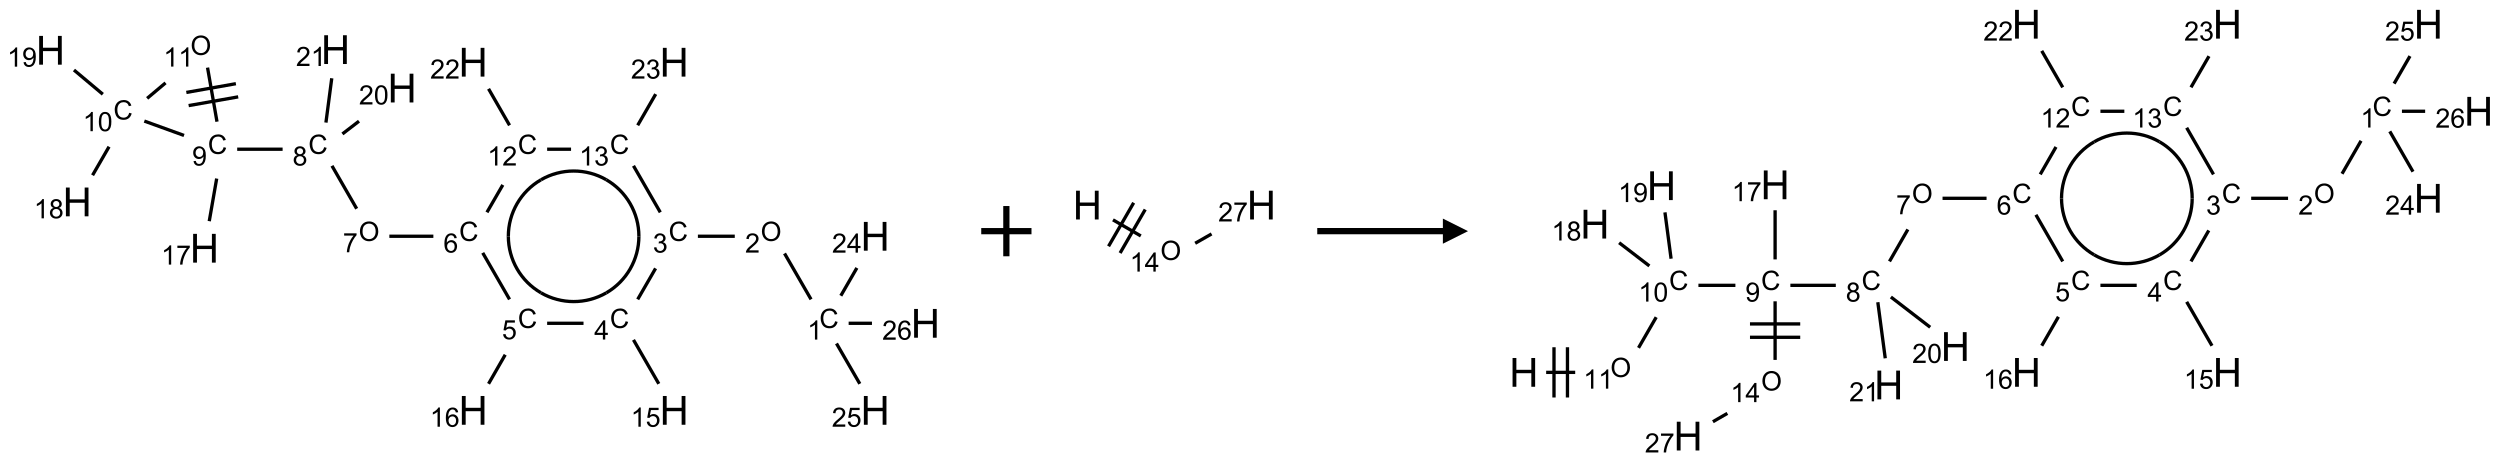 <?xml version="1.0" encoding="UTF-8"?>
<svg xmlns="http://www.w3.org/2000/svg" xmlns:xlink="http://www.w3.org/1999/xlink" width="995" height="184" viewBox="0 0 995 184">
<defs>
<g>
<g id="glyph-0-0">
<path d="M 1.332 0 L 1.332 -6.668 L 6.668 -6.668 L 6.668 0 Z M 1.5 -0.168 L 6.5 -0.168 L 6.5 -6.5 L 1.5 -6.5 Z M 1.5 -0.168 "/>
</g>
<g id="glyph-0-1">
<path d="M 6.27 -2.676 L 7.281 -2.422 C 7.07 -1.594 6.688 -0.961 6.137 -0.523 C 5.586 -0.086 4.914 0.129 4.121 0.129 C 3.297 0.129 2.629 -0.039 2.113 -0.371 C 1.598 -0.707 1.203 -1.191 0.934 -1.828 C 0.664 -2.465 0.531 -3.145 0.531 -3.875 C 0.531 -4.672 0.684 -5.363 0.988 -5.957 C 1.293 -6.547 1.723 -6.996 2.285 -7.305 C 2.844 -7.613 3.461 -7.766 4.137 -7.766 C 4.898 -7.766 5.543 -7.57 6.062 -7.184 C 6.582 -6.793 6.945 -6.246 7.152 -5.543 L 6.156 -5.309 C 5.98 -5.863 5.723 -6.266 5.387 -6.52 C 5.051 -6.773 4.625 -6.902 4.113 -6.902 C 3.527 -6.902 3.039 -6.762 2.645 -6.48 C 2.25 -6.199 1.973 -5.82 1.812 -5.348 C 1.652 -4.871 1.574 -4.383 1.574 -3.879 C 1.574 -3.23 1.668 -2.664 1.855 -2.18 C 2.047 -1.695 2.34 -1.332 2.738 -1.094 C 3.137 -0.855 3.57 -0.734 4.035 -0.734 C 4.602 -0.734 5.082 -0.898 5.473 -1.223 C 5.867 -1.551 6.133 -2.035 6.27 -2.676 Z M 6.27 -2.676 "/>
</g>
<g id="glyph-0-2">
<path d="M 3.973 0 L 3.035 0 L 3.035 -5.973 C 2.809 -5.758 2.516 -5.543 2.148 -5.328 C 1.781 -5.113 1.453 -4.953 1.16 -4.844 L 1.16 -5.75 C 1.684 -5.996 2.145 -6.297 2.535 -6.645 C 2.93 -6.996 3.207 -7.336 3.371 -7.668 L 3.973 -7.668 Z M 3.973 0 "/>
</g>
<g id="glyph-0-3">
<path d="M 0.516 -3.719 C 0.516 -4.984 0.855 -5.977 1.535 -6.695 C 2.215 -7.414 3.094 -7.77 4.172 -7.77 C 4.875 -7.77 5.512 -7.602 6.078 -7.266 C 6.645 -6.93 7.074 -6.461 7.371 -5.855 C 7.668 -5.254 7.816 -4.57 7.816 -3.809 C 7.816 -3.035 7.66 -2.34 7.348 -1.73 C 7.035 -1.117 6.594 -0.656 6.02 -0.34 C 5.449 -0.027 4.828 0.129 4.168 0.129 C 3.449 0.129 2.805 -0.043 2.238 -0.391 C 1.672 -0.738 1.246 -1.211 0.953 -1.812 C 0.66 -2.414 0.516 -3.047 0.516 -3.719 Z M 1.559 -3.703 C 1.559 -2.781 1.805 -2.059 2.301 -1.527 C 2.793 -1 3.414 -0.734 4.16 -0.734 C 4.922 -0.734 5.547 -1 6.039 -1.535 C 6.531 -2.07 6.777 -2.828 6.777 -3.812 C 6.777 -4.434 6.672 -4.977 6.461 -5.441 C 6.25 -5.902 5.945 -6.262 5.539 -6.52 C 5.133 -6.773 4.68 -6.902 4.176 -6.902 C 3.461 -6.902 2.848 -6.656 2.332 -6.164 C 1.816 -5.672 1.559 -4.852 1.559 -3.703 Z M 1.559 -3.703 "/>
</g>
<g id="glyph-0-4">
<path d="M 5.371 -0.902 L 5.371 0 L 0.324 0 C 0.316 -0.227 0.352 -0.441 0.434 -0.652 C 0.562 -0.996 0.766 -1.332 1.051 -1.668 C 1.332 -2 1.742 -2.387 2.277 -2.824 C 3.105 -3.504 3.668 -4.043 3.957 -4.441 C 4.25 -4.84 4.395 -5.215 4.395 -5.566 C 4.395 -5.938 4.262 -6.254 3.996 -6.508 C 3.73 -6.762 3.387 -6.891 2.957 -6.891 C 2.508 -6.891 2.145 -6.754 1.875 -6.484 C 1.605 -6.215 1.469 -5.84 1.465 -5.359 L 0.5 -5.457 C 0.566 -6.176 0.812 -6.727 1.246 -7.102 C 1.676 -7.477 2.254 -7.668 2.98 -7.668 C 3.711 -7.668 4.293 -7.465 4.719 -7.059 C 5.145 -6.652 5.359 -6.148 5.359 -5.547 C 5.359 -5.242 5.297 -4.941 5.172 -4.645 C 5.047 -4.352 4.84 -4.039 4.551 -3.715 C 4.262 -3.387 3.777 -2.938 3.105 -2.371 C 2.543 -1.898 2.18 -1.578 2.02 -1.41 C 1.859 -1.242 1.73 -1.07 1.625 -0.902 Z M 5.371 -0.902 "/>
</g>
<g id="glyph-0-5">
<path d="M 0.449 -2.016 L 1.387 -2.141 C 1.492 -1.609 1.676 -1.227 1.934 -0.992 C 2.191 -0.758 2.508 -0.641 2.879 -0.641 C 3.32 -0.641 3.695 -0.793 3.996 -1.098 C 4.301 -1.402 4.453 -1.781 4.453 -2.234 C 4.453 -2.664 4.312 -3.02 4.031 -3.301 C 3.75 -3.578 3.391 -3.719 2.957 -3.719 C 2.781 -3.719 2.562 -3.684 2.297 -3.613 L 2.402 -4.438 C 2.465 -4.43 2.516 -4.426 2.551 -4.426 C 2.949 -4.426 3.312 -4.531 3.629 -4.738 C 3.949 -4.949 4.109 -5.27 4.109 -5.703 C 4.109 -6.047 3.992 -6.332 3.762 -6.559 C 3.527 -6.785 3.227 -6.895 2.859 -6.895 C 2.496 -6.895 2.191 -6.781 1.949 -6.551 C 1.707 -6.324 1.547 -5.98 1.48 -5.52 L 0.543 -5.688 C 0.656 -6.316 0.918 -6.805 1.324 -7.148 C 1.73 -7.492 2.234 -7.668 2.84 -7.668 C 3.254 -7.668 3.641 -7.578 3.988 -7.398 C 4.34 -7.219 4.609 -6.977 4.793 -6.668 C 4.98 -6.359 5.074 -6.031 5.074 -5.684 C 5.074 -5.352 4.984 -5.051 4.809 -4.781 C 4.629 -4.512 4.367 -4.297 4.02 -4.137 C 4.473 -4.031 4.824 -3.816 5.074 -3.488 C 5.324 -3.16 5.449 -2.75 5.449 -2.254 C 5.449 -1.59 5.203 -1.023 4.719 -0.559 C 4.234 -0.098 3.617 0.137 2.875 0.137 C 2.203 0.137 1.648 -0.062 1.207 -0.465 C 0.762 -0.863 0.512 -1.379 0.449 -2.016 Z M 0.449 -2.016 "/>
</g>
<g id="glyph-0-6">
<path d="M 3.449 0 L 3.449 -1.828 L 0.137 -1.828 L 0.137 -2.688 L 3.621 -7.637 L 4.387 -7.637 L 4.387 -2.688 L 5.418 -2.688 L 5.418 -1.828 L 4.387 -1.828 L 4.387 0 Z M 3.449 -2.688 L 3.449 -6.129 L 1.059 -2.688 Z M 3.449 -2.688 "/>
</g>
<g id="glyph-0-7">
<path d="M 0.441 -2 L 1.426 -2.082 C 1.5 -1.605 1.668 -1.242 1.934 -1.004 C 2.199 -0.762 2.52 -0.641 2.895 -0.641 C 3.348 -0.641 3.73 -0.812 4.043 -1.152 C 4.355 -1.492 4.512 -1.941 4.512 -2.504 C 4.512 -3.039 4.359 -3.461 4.059 -3.77 C 3.758 -4.078 3.367 -4.234 2.879 -4.234 C 2.578 -4.234 2.305 -4.164 2.062 -4.027 C 1.82 -3.891 1.629 -3.715 1.488 -3.496 L 0.609 -3.609 L 1.348 -7.531 L 5.145 -7.531 L 5.145 -6.637 L 2.098 -6.637 L 1.688 -4.582 C 2.145 -4.902 2.625 -5.062 3.129 -5.062 C 3.797 -5.062 4.359 -4.832 4.816 -4.371 C 5.277 -3.91 5.504 -3.312 5.504 -2.59 C 5.504 -1.898 5.305 -1.301 4.902 -0.797 C 4.41 -0.18 3.742 0.129 2.895 0.129 C 2.199 0.129 1.633 -0.062 1.195 -0.453 C 0.758 -0.844 0.504 -1.359 0.441 -2 Z M 0.441 -2 "/>
</g>
<g id="glyph-0-8">
<path d="M 5.309 -5.766 L 4.375 -5.691 C 4.293 -6.059 4.172 -6.328 4.02 -6.496 C 3.766 -6.762 3.453 -6.895 3.082 -6.895 C 2.785 -6.895 2.523 -6.812 2.297 -6.645 C 2 -6.43 1.77 -6.117 1.598 -5.703 C 1.43 -5.289 1.34 -4.703 1.332 -3.938 C 1.559 -4.281 1.836 -4.535 2.16 -4.703 C 2.488 -4.871 2.828 -4.953 3.188 -4.953 C 3.812 -4.953 4.344 -4.723 4.785 -4.262 C 5.223 -3.801 5.441 -3.207 5.441 -2.48 C 5.441 -2 5.34 -1.555 5.133 -1.145 C 4.926 -0.73 4.641 -0.418 4.281 -0.199 C 3.922 0.02 3.512 0.129 3.051 0.129 C 2.27 0.129 1.633 -0.156 1.141 -0.73 C 0.648 -1.305 0.402 -2.254 0.402 -3.574 C 0.402 -5.051 0.672 -6.121 1.219 -6.793 C 1.695 -7.375 2.336 -7.668 3.141 -7.668 C 3.742 -7.668 4.234 -7.5 4.617 -7.16 C 5 -6.824 5.23 -6.359 5.309 -5.766 Z M 1.48 -2.473 C 1.48 -2.152 1.547 -1.844 1.684 -1.547 C 1.82 -1.25 2.016 -1.027 2.262 -0.871 C 2.508 -0.719 2.766 -0.641 3.035 -0.641 C 3.434 -0.641 3.773 -0.801 4.059 -1.121 C 4.344 -1.441 4.484 -1.875 4.484 -2.422 C 4.484 -2.949 4.344 -3.367 4.062 -3.668 C 3.781 -3.973 3.426 -4.125 3 -4.125 C 2.578 -4.125 2.219 -3.973 1.922 -3.668 C 1.625 -3.363 1.48 -2.969 1.48 -2.473 Z M 1.48 -2.473 "/>
</g>
<g id="glyph-0-9">
<path d="M 0.504 -6.637 L 0.504 -7.535 L 5.449 -7.535 L 5.449 -6.809 C 4.961 -6.289 4.48 -5.602 4.004 -4.746 C 3.527 -3.887 3.156 -3.004 2.895 -2.098 C 2.707 -1.461 2.59 -0.762 2.535 0 L 1.574 0 C 1.582 -0.602 1.703 -1.328 1.926 -2.176 C 2.152 -3.027 2.477 -3.848 2.898 -4.637 C 3.32 -5.426 3.77 -6.094 4.246 -6.637 Z M 0.504 -6.637 "/>
</g>
<g id="glyph-0-10">
<path d="M 1.887 -4.141 C 1.496 -4.281 1.207 -4.484 1.02 -4.75 C 0.832 -5.016 0.738 -5.328 0.738 -5.699 C 0.738 -6.254 0.938 -6.719 1.34 -7.098 C 1.738 -7.477 2.27 -7.668 2.934 -7.668 C 3.598 -7.668 4.137 -7.473 4.543 -7.086 C 4.949 -6.699 5.152 -6.227 5.152 -5.672 C 5.152 -5.316 5.059 -5.008 4.871 -4.746 C 4.688 -4.484 4.406 -4.281 4.027 -4.141 C 4.496 -3.988 4.852 -3.742 5.098 -3.402 C 5.34 -3.062 5.465 -2.656 5.465 -2.184 C 5.465 -1.531 5.234 -0.98 4.77 -0.535 C 4.309 -0.09 3.703 0.129 2.949 0.129 C 2.195 0.129 1.586 -0.094 1.125 -0.539 C 0.664 -0.984 0.434 -1.543 0.434 -2.207 C 0.434 -2.703 0.559 -3.121 0.809 -3.457 C 1.062 -3.793 1.422 -4.02 1.887 -4.141 Z M 1.699 -5.73 C 1.699 -5.367 1.812 -5.074 2.047 -4.844 C 2.281 -4.613 2.582 -4.5 2.953 -4.5 C 3.312 -4.5 3.609 -4.613 3.84 -4.84 C 4.07 -5.066 4.188 -5.348 4.188 -5.676 C 4.188 -6.02 4.07 -6.309 3.832 -6.543 C 3.594 -6.777 3.297 -6.895 2.941 -6.895 C 2.586 -6.895 2.289 -6.781 2.051 -6.551 C 1.816 -6.324 1.699 -6.047 1.699 -5.73 Z M 1.395 -2.203 C 1.395 -1.938 1.461 -1.676 1.586 -1.426 C 1.711 -1.176 1.902 -0.984 2.152 -0.848 C 2.402 -0.711 2.672 -0.641 2.957 -0.641 C 3.406 -0.641 3.777 -0.785 4.066 -1.074 C 4.359 -1.363 4.504 -1.727 4.504 -2.172 C 4.504 -2.625 4.355 -2.996 4.055 -3.293 C 3.754 -3.586 3.379 -3.734 2.926 -3.734 C 2.484 -3.734 2.121 -3.59 1.832 -3.297 C 1.543 -3.004 1.395 -2.641 1.395 -2.203 Z M 1.395 -2.203 "/>
</g>
<g id="glyph-0-11">
<path d="M 0.582 -1.766 L 1.484 -1.848 C 1.562 -1.426 1.707 -1.117 1.922 -0.926 C 2.137 -0.734 2.414 -0.641 2.75 -0.641 C 3.039 -0.641 3.289 -0.707 3.508 -0.84 C 3.727 -0.973 3.902 -1.148 4.043 -1.367 C 4.18 -1.586 4.297 -1.887 4.391 -2.262 C 4.484 -2.637 4.531 -3.016 4.531 -3.406 C 4.531 -3.449 4.531 -3.512 4.527 -3.594 C 4.34 -3.297 4.082 -3.055 3.758 -2.867 C 3.434 -2.68 3.082 -2.59 2.703 -2.59 C 2.07 -2.59 1.535 -2.816 1.098 -3.277 C 0.66 -3.734 0.441 -4.34 0.441 -5.09 C 0.441 -5.863 0.672 -6.484 1.129 -6.957 C 1.586 -7.43 2.156 -7.668 2.844 -7.668 C 3.34 -7.668 3.793 -7.531 4.207 -7.266 C 4.617 -7 4.93 -6.617 5.145 -6.121 C 5.355 -5.629 5.465 -4.91 5.465 -3.973 C 5.465 -2.996 5.359 -2.223 5.145 -1.645 C 4.934 -1.066 4.617 -0.625 4.199 -0.324 C 3.781 -0.02 3.293 0.129 2.73 0.129 C 2.133 0.129 1.645 -0.035 1.266 -0.367 C 0.887 -0.699 0.66 -1.164 0.582 -1.766 Z M 4.422 -5.137 C 4.422 -5.676 4.277 -6.102 3.992 -6.418 C 3.707 -6.734 3.359 -6.891 2.957 -6.891 C 2.543 -6.891 2.18 -6.719 1.871 -6.379 C 1.562 -6.039 1.406 -5.598 1.406 -5.059 C 1.406 -4.57 1.555 -4.176 1.848 -3.871 C 2.141 -3.566 2.5 -3.418 2.934 -3.418 C 3.367 -3.418 3.723 -3.57 4.004 -3.871 C 4.281 -4.176 4.422 -4.598 4.422 -5.137 Z M 4.422 -5.137 "/>
</g>
<g id="glyph-0-12">
<path d="M 0.441 -3.766 C 0.441 -4.668 0.535 -5.395 0.723 -5.945 C 0.906 -6.496 1.184 -6.922 1.551 -7.219 C 1.918 -7.516 2.375 -7.668 2.934 -7.668 C 3.344 -7.668 3.703 -7.586 4.012 -7.418 C 4.32 -7.254 4.574 -7.016 4.777 -6.707 C 4.977 -6.395 5.137 -6.016 5.25 -5.57 C 5.363 -5.125 5.422 -4.523 5.422 -3.766 C 5.422 -2.871 5.328 -2.148 5.145 -1.598 C 4.961 -1.047 4.688 -0.621 4.32 -0.32 C 3.953 -0.02 3.492 0.129 2.934 0.129 C 2.195 0.129 1.617 -0.133 1.199 -0.66 C 0.695 -1.297 0.441 -2.332 0.441 -3.766 Z M 1.406 -3.766 C 1.406 -2.512 1.555 -1.68 1.848 -1.262 C 2.141 -0.848 2.5 -0.641 2.934 -0.641 C 3.363 -0.641 3.727 -0.848 4.02 -1.266 C 4.312 -1.684 4.457 -2.516 4.457 -3.766 C 4.457 -5.023 4.312 -5.859 4.02 -6.27 C 3.727 -6.684 3.359 -6.891 2.922 -6.891 C 2.492 -6.891 2.148 -6.707 1.891 -6.344 C 1.566 -5.879 1.406 -5.02 1.406 -3.766 Z M 1.406 -3.766 "/>
</g>
<g id="glyph-1-0">
<path d="M 2 0 L 2 -10 L 10 -10 L 10 0 Z M 2.25 -0.25 L 9.75 -0.25 L 9.75 -9.75 L 2.25 -9.75 Z M 2.25 -0.25 "/>
</g>
<g id="glyph-1-1">
<path d="M 1.281 0 L 1.281 -11.453 L 2.797 -11.453 L 2.797 -6.75 L 8.75 -6.75 L 8.75 -11.453 L 10.266 -11.453 L 10.266 0 L 8.75 0 L 8.75 -5.398 L 2.797 -5.398 L 2.797 0 Z M 1.281 0 "/>
</g>
</g>
</defs>
<path fill="none" stroke-width="0.033" stroke-linecap="butt" stroke-linejoin="miter" stroke="rgb(0%, 0%, 0%)" stroke-opacity="1" stroke-miterlimit="10" d="M 7.568 2.485 L 7.304 2.028 " transform="matrix(40, 0, 0, 40, 20.08, 19.748)"/>
<path fill="none" stroke-width="0.033" stroke-linecap="butt" stroke-linejoin="miter" stroke="rgb(0%, 0%, 0%)" stroke-opacity="1" stroke-miterlimit="10" d="M 6.809 1.857 L 6.442 1.857 " transform="matrix(40, 0, 0, 40, 20.08, 19.748)"/>
<path fill="none" stroke-width="0.033" stroke-linecap="butt" stroke-linejoin="miter" stroke="rgb(0%, 0%, 0%)" stroke-opacity="1" stroke-miterlimit="10" d="M 6.021 2.177 L 5.843 2.485 " transform="matrix(40, 0, 0, 40, 20.08, 19.748)"/>
<path fill="none" stroke-width="0.033" stroke-linecap="butt" stroke-linejoin="miter" stroke="rgb(0%, 0%, 0%)" stroke-opacity="1" stroke-miterlimit="10" d="M 5.801 2.888 L 6.053 3.325 " transform="matrix(40, 0, 0, 40, 20.08, 19.748)"/>
<path fill="none" stroke-width="0.033" stroke-linecap="butt" stroke-linejoin="miter" stroke="rgb(0%, 0%, 0%)" stroke-opacity="1" stroke-miterlimit="10" d="M 5.304 2.723 L 4.942 2.723 " transform="matrix(40, 0, 0, 40, 20.08, 19.748)"/>
<path fill="none" stroke-width="0.033" stroke-linecap="butt" stroke-linejoin="miter" stroke="rgb(0%, 0%, 0%)" stroke-opacity="1" stroke-miterlimit="10" d="M 4.525 3.036 L 4.359 3.325 " transform="matrix(40, 0, 0, 40, 20.08, 19.748)"/>
<path fill="none" stroke-width="0.033" stroke-linecap="butt" stroke-linejoin="miter" stroke="rgb(0%, 0%, 0%)" stroke-opacity="1" stroke-miterlimit="10" d="M 4.568 2.485 L 4.301 2.022 " transform="matrix(40, 0, 0, 40, 20.08, 19.748)"/>
<path fill="none" stroke-width="0.033" stroke-linecap="butt" stroke-linejoin="miter" stroke="rgb(0%, 0%, 0%)" stroke-opacity="1" stroke-miterlimit="10" d="M 3.81 1.857 L 3.372 1.857 " transform="matrix(40, 0, 0, 40, 20.08, 19.748)"/>
<path fill="none" stroke-width="0.033" stroke-linecap="butt" stroke-linejoin="miter" stroke="rgb(0%, 0%, 0%)" stroke-opacity="1" stroke-miterlimit="10" d="M 3.047 1.583 L 2.801 1.156 " transform="matrix(40, 0, 0, 40, 20.08, 19.748)"/>
<path fill="none" stroke-width="0.033" stroke-linecap="butt" stroke-linejoin="miter" stroke="rgb(0%, 0%, 0%)" stroke-opacity="1" stroke-miterlimit="10" d="M 2.31 0.991 L 1.858 0.991 " transform="matrix(40, 0, 0, 40, 20.08, 19.748)"/>
<path fill="none" stroke-width="0.033" stroke-linecap="butt" stroke-linejoin="miter" stroke="rgb(0%, 0%, 0%)" stroke-opacity="1" stroke-miterlimit="10" d="M 1.654 1.283 L 1.58 1.707 " transform="matrix(40, 0, 0, 40, 20.08, 19.748)"/>
<path fill="none" stroke-width="0.033" stroke-linecap="butt" stroke-linejoin="miter" stroke="rgb(0%, 0%, 0%)" stroke-opacity="1" stroke-miterlimit="10" d="M 1.329 0.854 L 0.934 0.711 " transform="matrix(40, 0, 0, 40, 20.08, 19.748)"/>
<path fill="none" stroke-width="0.033" stroke-linecap="butt" stroke-linejoin="miter" stroke="rgb(0%, 0%, 0%)" stroke-opacity="1" stroke-miterlimit="10" d="M 0.583 0.966 L 0.419 1.25 " transform="matrix(40, 0, 0, 40, 20.08, 19.748)"/>
<path fill="none" stroke-width="0.033" stroke-linecap="butt" stroke-linejoin="miter" stroke="rgb(0%, 0%, 0%)" stroke-opacity="1" stroke-miterlimit="10" d="M 0.521 0.444 L 0.234 0.203 " transform="matrix(40, 0, 0, 40, 20.08, 19.748)"/>
<path fill="none" stroke-width="0.033" stroke-linecap="butt" stroke-linejoin="miter" stroke="rgb(0%, 0%, 0%)" stroke-opacity="1" stroke-miterlimit="10" d="M 0.962 0.485 L 1.145 0.331 " transform="matrix(40, 0, 0, 40, 20.08, 19.748)"/>
<path fill="none" stroke-width="0.033" stroke-linecap="butt" stroke-linejoin="miter" stroke="rgb(0%, 0%, 0%)" stroke-opacity="1" stroke-miterlimit="10" d="M 1.563 0.179 L 1.657 0.717 " transform="matrix(40, 0, 0, 40, 20.08, 19.748)"/>
<path fill="none" stroke-width="0.033" stroke-linecap="butt" stroke-linejoin="miter" stroke="rgb(0%, 0%, 0%)" stroke-opacity="1" stroke-miterlimit="10" d="M 1.375 0.557 L 1.868 0.47 " transform="matrix(40, 0, 0, 40, 20.08, 19.748)"/>
<path fill="none" stroke-width="0.033" stroke-linecap="butt" stroke-linejoin="miter" stroke="rgb(0%, 0%, 0%)" stroke-opacity="1" stroke-miterlimit="10" d="M 1.352 0.426 L 1.845 0.339 " transform="matrix(40, 0, 0, 40, 20.08, 19.748)"/>
<path fill="none" stroke-width="0.033" stroke-linecap="butt" stroke-linejoin="miter" stroke="rgb(0%, 0%, 0%)" stroke-opacity="1" stroke-miterlimit="10" d="M 2.905 0.839 L 3.07 0.712 " transform="matrix(40, 0, 0, 40, 20.08, 19.748)"/>
<path fill="none" stroke-width="0.033" stroke-linecap="butt" stroke-linejoin="miter" stroke="rgb(0%, 0%, 0%)" stroke-opacity="1" stroke-miterlimit="10" d="M 2.741 0.726 L 2.799 0.285 " transform="matrix(40, 0, 0, 40, 20.08, 19.748)"/>
<path fill="none" stroke-width="0.033" stroke-linecap="butt" stroke-linejoin="miter" stroke="rgb(0%, 0%, 0%)" stroke-opacity="1" stroke-miterlimit="10" d="M 4.343 1.619 L 4.501 1.346 " transform="matrix(40, 0, 0, 40, 20.08, 19.748)"/>
<path fill="none" stroke-width="0.033" stroke-linecap="butt" stroke-linejoin="miter" stroke="rgb(0%, 0%, 0%)" stroke-opacity="1" stroke-miterlimit="10" d="M 4.568 0.753 L 4.359 0.39 " transform="matrix(40, 0, 0, 40, 20.08, 19.748)"/>
<path fill="none" stroke-width="0.033" stroke-linecap="butt" stroke-linejoin="miter" stroke="rgb(0%, 0%, 0%)" stroke-opacity="1" stroke-miterlimit="10" d="M 4.942 0.991 L 5.18 0.991 " transform="matrix(40, 0, 0, 40, 20.08, 19.748)"/>
<path fill="none" stroke-width="0.033" stroke-linecap="butt" stroke-linejoin="miter" stroke="rgb(0%, 0%, 0%)" stroke-opacity="1" stroke-miterlimit="10" d="M 5.801 1.156 L 6.068 1.619 " transform="matrix(40, 0, 0, 40, 20.08, 19.748)"/>
<path fill="none" stroke-width="0.033" stroke-linecap="butt" stroke-linejoin="miter" stroke="rgb(0%, 0%, 0%)" stroke-opacity="1" stroke-miterlimit="10" d="M 5.843 0.753 L 6.022 0.443 " transform="matrix(40, 0, 0, 40, 20.08, 19.748)"/>
<path fill="none" stroke-width="0.033" stroke-linecap="butt" stroke-linejoin="miter" stroke="rgb(0%, 0%, 0%)" stroke-opacity="1" stroke-miterlimit="10" d="M 7.864 2.449 L 8.024 2.172 " transform="matrix(40, 0, 0, 40, 20.08, 19.748)"/>
<path fill="none" stroke-width="0.033" stroke-linecap="butt" stroke-linejoin="miter" stroke="rgb(0%, 0%, 0%)" stroke-opacity="1" stroke-miterlimit="10" d="M 7.821 2.924 L 8.053 3.325 " transform="matrix(40, 0, 0, 40, 20.08, 19.748)"/>
<path fill="none" stroke-width="0.033" stroke-linecap="butt" stroke-linejoin="miter" stroke="rgb(0%, 0%, 0%)" stroke-opacity="1" stroke-miterlimit="10" d="M 7.942 2.723 L 8.174 2.723 " transform="matrix(40, 0, 0, 40, 20.08, 19.748)"/>
<path fill="none" stroke-width="0.033" stroke-linecap="butt" stroke-linejoin="miter" stroke="rgb(0%, 0%, 0%)" stroke-opacity="1" stroke-miterlimit="10" d="M 5.855 1.857 C 5.855 2.09 5.731 2.304 5.531 2.42 " transform="matrix(40, 0, 0, 40, 20.08, 19.748)"/>
<path fill="none" stroke-width="0.033" stroke-linecap="butt" stroke-linejoin="miter" stroke="rgb(0%, 0%, 0%)" stroke-opacity="1" stroke-miterlimit="10" d="M 5.531 1.295 C 5.731 1.411 5.855 1.625 5.855 1.857 " transform="matrix(40, 0, 0, 40, 20.08, 19.748)"/>
<path fill="none" stroke-width="0.033" stroke-linecap="butt" stroke-linejoin="miter" stroke="rgb(0%, 0%, 0%)" stroke-opacity="1" stroke-miterlimit="10" d="M 4.881 1.295 C 5.082 1.179 5.33 1.179 5.531 1.295 " transform="matrix(40, 0, 0, 40, 20.08, 19.748)"/>
<path fill="none" stroke-width="0.033" stroke-linecap="butt" stroke-linejoin="miter" stroke="rgb(0%, 0%, 0%)" stroke-opacity="1" stroke-miterlimit="10" d="M 4.556 1.857 C 4.556 1.625 4.68 1.411 4.881 1.295 " transform="matrix(40, 0, 0, 40, 20.08, 19.748)"/>
<path fill="none" stroke-width="0.033" stroke-linecap="butt" stroke-linejoin="miter" stroke="rgb(0%, 0%, 0%)" stroke-opacity="1" stroke-miterlimit="10" d="M 4.881 2.42 C 4.68 2.304 4.556 2.09 4.556 1.857 " transform="matrix(40, 0, 0, 40, 20.08, 19.748)"/>
<path fill="none" stroke-width="0.033" stroke-linecap="butt" stroke-linejoin="miter" stroke="rgb(0%, 0%, 0%)" stroke-opacity="1" stroke-miterlimit="10" d="M 5.531 2.42 C 5.33 2.536 5.082 2.536 4.881 2.42 " transform="matrix(40, 0, 0, 40, 20.08, 19.748)"/>
<g fill="rgb(0%, 0%, 0%)" fill-opacity="1">
<use xlink:href="#glyph-0-1" x="326.094" y="130.531"/>
</g>
<g fill="rgb(0%, 0%, 0%)" fill-opacity="1">
<use xlink:href="#glyph-0-2" x="321.312" y="135.168"/>
</g>
<g fill="rgb(0%, 0%, 0%)" fill-opacity="1">
<use xlink:href="#glyph-0-3" x="302.734" y="95.895"/>
</g>
<g fill="rgb(0%, 0%, 0%)" fill-opacity="1">
<use xlink:href="#glyph-0-4" x="296.547" y="100.527"/>
</g>
<g fill="rgb(0%, 0%, 0%)" fill-opacity="1">
<use xlink:href="#glyph-0-1" x="266.094" y="95.891"/>
</g>
<g fill="rgb(0%, 0%, 0%)" fill-opacity="1">
<use xlink:href="#glyph-0-5" x="259.84" y="100.527"/>
</g>
<g fill="rgb(0%, 0%, 0%)" fill-opacity="1">
<use xlink:href="#glyph-0-1" x="242.719" y="130.531"/>
</g>
<g fill="rgb(0%, 0%, 0%)" fill-opacity="1">
<use xlink:href="#glyph-0-6" x="236.496" y="135.137"/>
</g>
<g fill="rgb(0%, 0%, 0%)" fill-opacity="1">
<use xlink:href="#glyph-1-1" x="262.539" y="169.055"/>
</g>
<g fill="rgb(0%, 0%, 0%)" fill-opacity="1">
<use xlink:href="#glyph-0-2" x="251.047" y="169.848"/>
<use xlink:href="#glyph-0-7" x="256.979" y="169.848"/>
</g>
<g fill="rgb(0%, 0%, 0%)" fill-opacity="1">
<use xlink:href="#glyph-0-1" x="206.094" y="130.531"/>
</g>
<g fill="rgb(0%, 0%, 0%)" fill-opacity="1">
<use xlink:href="#glyph-0-7" x="199.781" y="135.035"/>
</g>
<g fill="rgb(0%, 0%, 0%)" fill-opacity="1">
<use xlink:href="#glyph-1-1" x="182.539" y="169.055"/>
</g>
<g fill="rgb(0%, 0%, 0%)" fill-opacity="1">
<use xlink:href="#glyph-0-2" x="171.109" y="169.848"/>
<use xlink:href="#glyph-0-8" x="177.042" y="169.848"/>
</g>
<g fill="rgb(0%, 0%, 0%)" fill-opacity="1">
<use xlink:href="#glyph-0-1" x="182.719" y="95.891"/>
</g>
<g fill="rgb(0%, 0%, 0%)" fill-opacity="1">
<use xlink:href="#glyph-0-8" x="176.473" y="100.527"/>
</g>
<g fill="rgb(0%, 0%, 0%)" fill-opacity="1">
<use xlink:href="#glyph-0-3" x="142.734" y="95.895"/>
</g>
<g fill="rgb(0%, 0%, 0%)" fill-opacity="1">
<use xlink:href="#glyph-0-9" x="136.465" y="100.398"/>
</g>
<g fill="rgb(0%, 0%, 0%)" fill-opacity="1">
<use xlink:href="#glyph-0-1" x="122.719" y="61.25"/>
</g>
<g fill="rgb(0%, 0%, 0%)" fill-opacity="1">
<use xlink:href="#glyph-0-10" x="116.449" y="65.887"/>
</g>
<g fill="rgb(0%, 0%, 0%)" fill-opacity="1">
<use xlink:href="#glyph-0-1" x="82.719" y="61.25"/>
</g>
<g fill="rgb(0%, 0%, 0%)" fill-opacity="1">
<use xlink:href="#glyph-0-11" x="76.449" y="65.887"/>
</g>
<g fill="rgb(0%, 0%, 0%)" fill-opacity="1">
<use xlink:href="#glyph-1-1" x="75.59" y="104.527"/>
</g>
<g fill="rgb(0%, 0%, 0%)" fill-opacity="1">
<use xlink:href="#glyph-0-2" x="64.156" y="105.316"/>
<use xlink:href="#glyph-0-9" x="70.089" y="105.316"/>
</g>
<g fill="rgb(0%, 0%, 0%)" fill-opacity="1">
<use xlink:href="#glyph-0-1" x="45.129" y="47.57"/>
</g>
<g fill="rgb(0%, 0%, 0%)" fill-opacity="1">
<use xlink:href="#glyph-0-2" x="32.969" y="52.207"/>
<use xlink:href="#glyph-0-12" x="38.901" y="52.207"/>
</g>
<g fill="rgb(0%, 0%, 0%)" fill-opacity="1">
<use xlink:href="#glyph-1-1" x="24.949" y="86.094"/>
</g>
<g fill="rgb(0%, 0%, 0%)" fill-opacity="1">
<use xlink:href="#glyph-0-2" x="13.5" y="86.887"/>
<use xlink:href="#glyph-0-10" x="19.432" y="86.887"/>
</g>
<g fill="rgb(0%, 0%, 0%)" fill-opacity="1">
<use xlink:href="#glyph-1-1" x="14.309" y="25.742"/>
</g>
<g fill="rgb(0%, 0%, 0%)" fill-opacity="1">
<use xlink:href="#glyph-0-2" x="2.855" y="26.535"/>
<use xlink:href="#glyph-0-11" x="8.788" y="26.535"/>
</g>
<g fill="rgb(0%, 0%, 0%)" fill-opacity="1">
<use xlink:href="#glyph-0-3" x="75.785" y="21.863"/>
</g>
<g fill="rgb(0%, 0%, 0%)" fill-opacity="1">
<use xlink:href="#glyph-0-2" x="65.059" y="26.496"/>
<use xlink:href="#glyph-0-2" x="70.991" y="26.496"/>
</g>
<g fill="rgb(0%, 0%, 0%)" fill-opacity="1">
<use xlink:href="#glyph-1-1" x="154.27" y="40.781"/>
</g>
<g fill="rgb(0%, 0%, 0%)" fill-opacity="1">
<use xlink:href="#glyph-0-4" x="142.863" y="41.574"/>
<use xlink:href="#glyph-0-12" x="148.796" y="41.574"/>
</g>
<g fill="rgb(0%, 0%, 0%)" fill-opacity="1">
<use xlink:href="#glyph-1-1" x="127.758" y="25.477"/>
</g>
<g fill="rgb(0%, 0%, 0%)" fill-opacity="1">
<use xlink:href="#glyph-0-4" x="117.801" y="26.27"/>
<use xlink:href="#glyph-0-2" x="123.733" y="26.27"/>
</g>
<g fill="rgb(0%, 0%, 0%)" fill-opacity="1">
<use xlink:href="#glyph-0-1" x="206.094" y="61.25"/>
</g>
<g fill="rgb(0%, 0%, 0%)" fill-opacity="1">
<use xlink:href="#glyph-0-2" x="193.984" y="65.887"/>
<use xlink:href="#glyph-0-4" x="199.917" y="65.887"/>
</g>
<g fill="rgb(0%, 0%, 0%)" fill-opacity="1">
<use xlink:href="#glyph-1-1" x="182.539" y="30.492"/>
</g>
<g fill="rgb(0%, 0%, 0%)" fill-opacity="1">
<use xlink:href="#glyph-0-4" x="171.184" y="31.285"/>
<use xlink:href="#glyph-0-4" x="177.116" y="31.285"/>
</g>
<g fill="rgb(0%, 0%, 0%)" fill-opacity="1">
<use xlink:href="#glyph-0-1" x="242.719" y="61.25"/>
</g>
<g fill="rgb(0%, 0%, 0%)" fill-opacity="1">
<use xlink:href="#glyph-0-2" x="230.531" y="65.887"/>
<use xlink:href="#glyph-0-5" x="236.464" y="65.887"/>
</g>
<g fill="rgb(0%, 0%, 0%)" fill-opacity="1">
<use xlink:href="#glyph-1-1" x="262.539" y="30.492"/>
</g>
<g fill="rgb(0%, 0%, 0%)" fill-opacity="1">
<use xlink:href="#glyph-0-4" x="251.105" y="31.285"/>
<use xlink:href="#glyph-0-5" x="257.038" y="31.285"/>
</g>
<g fill="rgb(0%, 0%, 0%)" fill-opacity="1">
<use xlink:href="#glyph-1-1" x="342.539" y="99.773"/>
</g>
<g fill="rgb(0%, 0%, 0%)" fill-opacity="1">
<use xlink:href="#glyph-0-4" x="331.137" y="100.566"/>
<use xlink:href="#glyph-0-6" x="337.069" y="100.566"/>
</g>
<g fill="rgb(0%, 0%, 0%)" fill-opacity="1">
<use xlink:href="#glyph-1-1" x="342.539" y="169.055"/>
</g>
<g fill="rgb(0%, 0%, 0%)" fill-opacity="1">
<use xlink:href="#glyph-0-4" x="331.047" y="169.848"/>
<use xlink:href="#glyph-0-7" x="336.979" y="169.848"/>
</g>
<g fill="rgb(0%, 0%, 0%)" fill-opacity="1">
<use xlink:href="#glyph-1-1" x="362.539" y="134.414"/>
</g>
<g fill="rgb(0%, 0%, 0%)" fill-opacity="1">
<use xlink:href="#glyph-0-4" x="351.109" y="135.207"/>
<use xlink:href="#glyph-0-8" x="357.042" y="135.207"/>
</g>
<path fill="none" stroke-width="0.062" stroke-linecap="butt" stroke-linejoin="miter" stroke="rgb(0%, 0%, 0%)" stroke-opacity="1" stroke-miterlimit="10" d="M 0 0 L 0.5 0 M 0.25 -0.25 L 0.25 0.25 " transform="matrix(40, 0, 0, 40, 390.533, 92)"/>
<path fill="none" stroke-width="0.033" stroke-linecap="butt" stroke-linejoin="miter" stroke="rgb(0%, 0%, 0%)" stroke-opacity="1" stroke-miterlimit="10" d="M 0.255 0.147 L 0.532 0.307 " transform="matrix(40, 0, 0, 40, 432.76, 81.623)"/>
<path fill="none" stroke-width="0.033" stroke-linecap="butt" stroke-linejoin="miter" stroke="rgb(0%, 0%, 0%)" stroke-opacity="1" stroke-miterlimit="10" d="M 0.326 0.477 L 0.576 0.044 " transform="matrix(40, 0, 0, 40, 432.76, 81.623)"/>
<path fill="none" stroke-width="0.033" stroke-linecap="butt" stroke-linejoin="miter" stroke="rgb(0%, 0%, 0%)" stroke-opacity="1" stroke-miterlimit="10" d="M 0.211 0.41 L 0.461 -0.023 " transform="matrix(40, 0, 0, 40, 432.76, 81.623)"/>
<path fill="none" stroke-width="0.033" stroke-linecap="butt" stroke-linejoin="miter" stroke="rgb(0%, 0%, 0%)" stroke-opacity="1" stroke-miterlimit="10" d="M 1.073 0.38 L 1.236 0.287 " transform="matrix(40, 0, 0, 40, 432.76, 81.623)"/>
<g fill="rgb(0%, 0%, 0%)" fill-opacity="1">
<use xlink:href="#glyph-1-1" x="426.988" y="87.352"/>
</g>
<g fill="rgb(0%, 0%, 0%)" fill-opacity="1">
<use xlink:href="#glyph-0-3" x="461.824" y="103.473"/>
</g>
<g fill="rgb(0%, 0%, 0%)" fill-opacity="1">
<use xlink:href="#glyph-0-2" x="449.656" y="108.105"/>
<use xlink:href="#glyph-0-6" x="455.589" y="108.105"/>
</g>
<g fill="rgb(0%, 0%, 0%)" fill-opacity="1">
<use xlink:href="#glyph-1-1" x="496.27" y="87.352"/>
</g>
<g fill="rgb(0%, 0%, 0%)" fill-opacity="1">
<use xlink:href="#glyph-0-4" x="484.836" y="88.145"/>
<use xlink:href="#glyph-0-9" x="490.768" y="88.145"/>
</g>
<path fill-rule="nonzero" fill="rgb(0%, 0%, 0%)" fill-opacity="1" d="M 524.266 93.25 L 574.266 93.25 L 574.266 97 L 584.266 92 L 574.266 87 L 574.266 90.75 L 524.266 90.75 "/>
<path fill="none" stroke-width="0.033" stroke-linecap="butt" stroke-linejoin="miter" stroke="rgb(0%, 0%, 0%)" stroke-opacity="1" stroke-miterlimit="10" d="M 0.222 3.464 L 0.511 3.464 " transform="matrix(40, 0, 0, 40, 606.49, 9.643)"/>
<path fill="none" stroke-width="0.033" stroke-linecap="butt" stroke-linejoin="miter" stroke="rgb(0%, 0%, 0%)" stroke-opacity="1" stroke-miterlimit="10" d="M 0.434 3.714 L 0.434 3.214 " transform="matrix(40, 0, 0, 40, 606.49, 9.643)"/>
<path fill="none" stroke-width="0.033" stroke-linecap="butt" stroke-linejoin="miter" stroke="rgb(0%, 0%, 0%)" stroke-opacity="1" stroke-miterlimit="10" d="M 0.3 3.714 L 0.3 3.214 " transform="matrix(40, 0, 0, 40, 606.49, 9.643)"/>
<path fill="none" stroke-width="0.033" stroke-linecap="butt" stroke-linejoin="miter" stroke="rgb(0%, 0%, 0%)" stroke-opacity="1" stroke-miterlimit="10" d="M 1.141 3.22 L 1.317 2.915 " transform="matrix(40, 0, 0, 40, 606.49, 9.643)"/>
<path fill="none" stroke-width="0.033" stroke-linecap="butt" stroke-linejoin="miter" stroke="rgb(0%, 0%, 0%)" stroke-opacity="1" stroke-miterlimit="10" d="M 1.737 2.598 L 2.105 2.598 " transform="matrix(40, 0, 0, 40, 606.49, 9.643)"/>
<path fill="none" stroke-width="0.033" stroke-linecap="butt" stroke-linejoin="miter" stroke="rgb(0%, 0%, 0%)" stroke-opacity="1" stroke-miterlimit="10" d="M 2.652 2.598 L 3.104 2.598 " transform="matrix(40, 0, 0, 40, 606.49, 9.643)"/>
<path fill="none" stroke-width="0.033" stroke-linecap="butt" stroke-linejoin="miter" stroke="rgb(0%, 0%, 0%)" stroke-opacity="1" stroke-miterlimit="10" d="M 3.638 2.36 L 3.821 2.042 " transform="matrix(40, 0, 0, 40, 606.49, 9.643)"/>
<path fill="none" stroke-width="0.033" stroke-linecap="butt" stroke-linejoin="miter" stroke="rgb(0%, 0%, 0%)" stroke-opacity="1" stroke-miterlimit="10" d="M 4.166 1.732 L 4.604 1.732 " transform="matrix(40, 0, 0, 40, 606.49, 9.643)"/>
<path fill="none" stroke-width="0.033" stroke-linecap="butt" stroke-linejoin="miter" stroke="rgb(0%, 0%, 0%)" stroke-opacity="1" stroke-miterlimit="10" d="M 5.095 1.896 L 5.362 2.36 " transform="matrix(40, 0, 0, 40, 606.49, 9.643)"/>
<path fill="none" stroke-width="0.033" stroke-linecap="butt" stroke-linejoin="miter" stroke="rgb(0%, 0%, 0%)" stroke-opacity="1" stroke-miterlimit="10" d="M 5.319 2.911 L 5.153 3.199 " transform="matrix(40, 0, 0, 40, 606.49, 9.643)"/>
<path fill="none" stroke-width="0.033" stroke-linecap="butt" stroke-linejoin="miter" stroke="rgb(0%, 0%, 0%)" stroke-opacity="1" stroke-miterlimit="10" d="M 5.737 2.598 L 6.098 2.598 " transform="matrix(40, 0, 0, 40, 606.49, 9.643)"/>
<path fill="none" stroke-width="0.033" stroke-linecap="butt" stroke-linejoin="miter" stroke="rgb(0%, 0%, 0%)" stroke-opacity="1" stroke-miterlimit="10" d="M 6.595 2.762 L 6.847 3.199 " transform="matrix(40, 0, 0, 40, 606.49, 9.643)"/>
<path fill="none" stroke-width="0.033" stroke-linecap="butt" stroke-linejoin="miter" stroke="rgb(0%, 0%, 0%)" stroke-opacity="1" stroke-miterlimit="10" d="M 6.638 2.36 L 6.815 2.052 " transform="matrix(40, 0, 0, 40, 606.49, 9.643)"/>
<path fill="none" stroke-width="0.033" stroke-linecap="butt" stroke-linejoin="miter" stroke="rgb(0%, 0%, 0%)" stroke-opacity="1" stroke-miterlimit="10" d="M 7.237 1.732 L 7.604 1.732 " transform="matrix(40, 0, 0, 40, 606.49, 9.643)"/>
<path fill="none" stroke-width="0.033" stroke-linecap="butt" stroke-linejoin="miter" stroke="rgb(0%, 0%, 0%)" stroke-opacity="1" stroke-miterlimit="10" d="M 8.141 1.488 L 8.33 1.16 " transform="matrix(40, 0, 0, 40, 606.49, 9.643)"/>
<path fill="none" stroke-width="0.033" stroke-linecap="butt" stroke-linejoin="miter" stroke="rgb(0%, 0%, 0%)" stroke-opacity="1" stroke-miterlimit="10" d="M 8.616 1.066 L 8.847 1.467 " transform="matrix(40, 0, 0, 40, 606.49, 9.643)"/>
<path fill="none" stroke-width="0.033" stroke-linecap="butt" stroke-linejoin="miter" stroke="rgb(0%, 0%, 0%)" stroke-opacity="1" stroke-miterlimit="10" d="M 8.659 0.591 L 8.817 0.317 " transform="matrix(40, 0, 0, 40, 606.49, 9.643)"/>
<path fill="none" stroke-width="0.033" stroke-linecap="butt" stroke-linejoin="miter" stroke="rgb(0%, 0%, 0%)" stroke-opacity="1" stroke-miterlimit="10" d="M 8.737 0.866 L 8.968 0.866 " transform="matrix(40, 0, 0, 40, 606.49, 9.643)"/>
<path fill="none" stroke-width="0.033" stroke-linecap="butt" stroke-linejoin="miter" stroke="rgb(0%, 0%, 0%)" stroke-opacity="1" stroke-miterlimit="10" d="M 6.862 1.494 L 6.595 1.03 " transform="matrix(40, 0, 0, 40, 606.49, 9.643)"/>
<path fill="none" stroke-width="0.033" stroke-linecap="butt" stroke-linejoin="miter" stroke="rgb(0%, 0%, 0%)" stroke-opacity="1" stroke-miterlimit="10" d="M 6.638 0.628 L 6.817 0.318 " transform="matrix(40, 0, 0, 40, 606.49, 9.643)"/>
<path fill="none" stroke-width="0.033" stroke-linecap="butt" stroke-linejoin="miter" stroke="rgb(0%, 0%, 0%)" stroke-opacity="1" stroke-miterlimit="10" d="M 5.975 0.866 L 5.737 0.866 " transform="matrix(40, 0, 0, 40, 606.49, 9.643)"/>
<path fill="none" stroke-width="0.033" stroke-linecap="butt" stroke-linejoin="miter" stroke="rgb(0%, 0%, 0%)" stroke-opacity="1" stroke-miterlimit="10" d="M 5.295 1.221 L 5.138 1.494 " transform="matrix(40, 0, 0, 40, 606.49, 9.643)"/>
<path fill="none" stroke-width="0.033" stroke-linecap="butt" stroke-linejoin="miter" stroke="rgb(0%, 0%, 0%)" stroke-opacity="1" stroke-miterlimit="10" d="M 5.362 0.628 L 5.153 0.265 " transform="matrix(40, 0, 0, 40, 606.49, 9.643)"/>
<path fill="none" stroke-width="0.033" stroke-linecap="butt" stroke-linejoin="miter" stroke="rgb(0%, 0%, 0%)" stroke-opacity="1" stroke-miterlimit="10" d="M 3.652 2.714 L 4.043 3.015 " transform="matrix(40, 0, 0, 40, 606.49, 9.643)"/>
<path fill="none" stroke-width="0.033" stroke-linecap="butt" stroke-linejoin="miter" stroke="rgb(0%, 0%, 0%)" stroke-opacity="1" stroke-miterlimit="10" d="M 3.522 2.766 L 3.596 3.324 " transform="matrix(40, 0, 0, 40, 606.49, 9.643)"/>
<path fill="none" stroke-width="0.033" stroke-linecap="butt" stroke-linejoin="miter" stroke="rgb(0%, 0%, 0%)" stroke-opacity="1" stroke-miterlimit="10" d="M 2.5 2.757 L 2.5 3.34 " transform="matrix(40, 0, 0, 40, 606.49, 9.643)"/>
<path fill="none" stroke-width="0.033" stroke-linecap="butt" stroke-linejoin="miter" stroke="rgb(0%, 0%, 0%)" stroke-opacity="1" stroke-miterlimit="10" d="M 2.25 3.115 L 2.75 3.115 " transform="matrix(40, 0, 0, 40, 606.49, 9.643)"/>
<path fill="none" stroke-width="0.033" stroke-linecap="butt" stroke-linejoin="miter" stroke="rgb(0%, 0%, 0%)" stroke-opacity="1" stroke-miterlimit="10" d="M 2.25 2.982 L 2.75 2.982 " transform="matrix(40, 0, 0, 40, 606.49, 9.643)"/>
<path fill="none" stroke-width="0.033" stroke-linecap="butt" stroke-linejoin="miter" stroke="rgb(0%, 0%, 0%)" stroke-opacity="1" stroke-miterlimit="10" d="M 2.025 3.872 L 1.881 3.955 " transform="matrix(40, 0, 0, 40, 606.49, 9.643)"/>
<path fill="none" stroke-width="0.033" stroke-linecap="butt" stroke-linejoin="miter" stroke="rgb(0%, 0%, 0%)" stroke-opacity="1" stroke-miterlimit="10" d="M 2.5 2.34 L 2.5 1.851 " transform="matrix(40, 0, 0, 40, 606.49, 9.643)"/>
<path fill="none" stroke-width="0.033" stroke-linecap="butt" stroke-linejoin="miter" stroke="rgb(0%, 0%, 0%)" stroke-opacity="1" stroke-miterlimit="10" d="M 1.249 2.405 L 0.948 2.174 " transform="matrix(40, 0, 0, 40, 606.49, 9.643)"/>
<path fill="none" stroke-width="0.033" stroke-linecap="butt" stroke-linejoin="miter" stroke="rgb(0%, 0%, 0%)" stroke-opacity="1" stroke-miterlimit="10" d="M 1.465 2.333 L 1.404 1.872 " transform="matrix(40, 0, 0, 40, 606.49, 9.643)"/>
<path fill="none" stroke-width="0.033" stroke-linecap="butt" stroke-linejoin="miter" stroke="rgb(0%, 0%, 0%)" stroke-opacity="1" stroke-miterlimit="10" d="M 5.675 2.295 C 5.474 2.179 5.35 1.964 5.35 1.732 " transform="matrix(40, 0, 0, 40, 606.49, 9.643)"/>
<path fill="none" stroke-width="0.033" stroke-linecap="butt" stroke-linejoin="miter" stroke="rgb(0%, 0%, 0%)" stroke-opacity="1" stroke-miterlimit="10" d="M 6.325 2.295 C 6.124 2.411 5.876 2.411 5.675 2.295 " transform="matrix(40, 0, 0, 40, 606.49, 9.643)"/>
<path fill="none" stroke-width="0.033" stroke-linecap="butt" stroke-linejoin="miter" stroke="rgb(0%, 0%, 0%)" stroke-opacity="1" stroke-miterlimit="10" d="M 6.65 1.732 C 6.65 1.964 6.526 2.179 6.325 2.295 " transform="matrix(40, 0, 0, 40, 606.49, 9.643)"/>
<path fill="none" stroke-width="0.033" stroke-linecap="butt" stroke-linejoin="miter" stroke="rgb(0%, 0%, 0%)" stroke-opacity="1" stroke-miterlimit="10" d="M 6.325 1.17 C 6.526 1.286 6.65 1.5 6.65 1.732 " transform="matrix(40, 0, 0, 40, 606.49, 9.643)"/>
<path fill="none" stroke-width="0.033" stroke-linecap="butt" stroke-linejoin="miter" stroke="rgb(0%, 0%, 0%)" stroke-opacity="1" stroke-miterlimit="10" d="M 5.675 1.17 C 5.876 1.054 6.124 1.054 6.325 1.17 " transform="matrix(40, 0, 0, 40, 606.49, 9.643)"/>
<path fill="none" stroke-width="0.033" stroke-linecap="butt" stroke-linejoin="miter" stroke="rgb(0%, 0%, 0%)" stroke-opacity="1" stroke-miterlimit="10" d="M 5.35 1.732 C 5.35 1.5 5.474 1.286 5.675 1.17 " transform="matrix(40, 0, 0, 40, 606.49, 9.643)"/>
<g fill="rgb(0%, 0%, 0%)" fill-opacity="1">
<use xlink:href="#glyph-1-1" x="600.719" y="153.934"/>
</g>
<g fill="rgb(0%, 0%, 0%)" fill-opacity="1">
<use xlink:href="#glyph-0-3" x="640.914" y="150.055"/>
</g>
<g fill="rgb(0%, 0%, 0%)" fill-opacity="1">
<use xlink:href="#glyph-0-2" x="630.188" y="154.688"/>
<use xlink:href="#glyph-0-2" x="636.12" y="154.688"/>
</g>
<g fill="rgb(0%, 0%, 0%)" fill-opacity="1">
<use xlink:href="#glyph-0-1" x="664.273" y="115.41"/>
</g>
<g fill="rgb(0%, 0%, 0%)" fill-opacity="1">
<use xlink:href="#glyph-0-2" x="652.113" y="120.047"/>
<use xlink:href="#glyph-0-12" x="658.046" y="120.047"/>
</g>
<g fill="rgb(0%, 0%, 0%)" fill-opacity="1">
<use xlink:href="#glyph-0-1" x="700.898" y="115.41"/>
</g>
<g fill="rgb(0%, 0%, 0%)" fill-opacity="1">
<use xlink:href="#glyph-0-11" x="694.629" y="120.047"/>
</g>
<g fill="rgb(0%, 0%, 0%)" fill-opacity="1">
<use xlink:href="#glyph-0-1" x="740.898" y="115.41"/>
</g>
<g fill="rgb(0%, 0%, 0%)" fill-opacity="1">
<use xlink:href="#glyph-0-10" x="734.629" y="120.047"/>
</g>
<g fill="rgb(0%, 0%, 0%)" fill-opacity="1">
<use xlink:href="#glyph-0-3" x="760.914" y="80.773"/>
</g>
<g fill="rgb(0%, 0%, 0%)" fill-opacity="1">
<use xlink:href="#glyph-0-9" x="754.645" y="85.277"/>
</g>
<g fill="rgb(0%, 0%, 0%)" fill-opacity="1">
<use xlink:href="#glyph-0-1" x="800.898" y="80.77"/>
</g>
<g fill="rgb(0%, 0%, 0%)" fill-opacity="1">
<use xlink:href="#glyph-0-8" x="794.652" y="85.406"/>
</g>
<g fill="rgb(0%, 0%, 0%)" fill-opacity="1">
<use xlink:href="#glyph-0-1" x="824.273" y="115.41"/>
</g>
<g fill="rgb(0%, 0%, 0%)" fill-opacity="1">
<use xlink:href="#glyph-0-7" x="817.961" y="119.914"/>
</g>
<g fill="rgb(0%, 0%, 0%)" fill-opacity="1">
<use xlink:href="#glyph-1-1" x="800.719" y="153.934"/>
</g>
<g fill="rgb(0%, 0%, 0%)" fill-opacity="1">
<use xlink:href="#glyph-0-2" x="789.289" y="154.727"/>
<use xlink:href="#glyph-0-8" x="795.221" y="154.727"/>
</g>
<g fill="rgb(0%, 0%, 0%)" fill-opacity="1">
<use xlink:href="#glyph-0-1" x="860.898" y="115.41"/>
</g>
<g fill="rgb(0%, 0%, 0%)" fill-opacity="1">
<use xlink:href="#glyph-0-6" x="854.676" y="120.016"/>
</g>
<g fill="rgb(0%, 0%, 0%)" fill-opacity="1">
<use xlink:href="#glyph-1-1" x="880.719" y="153.934"/>
</g>
<g fill="rgb(0%, 0%, 0%)" fill-opacity="1">
<use xlink:href="#glyph-0-2" x="869.227" y="154.727"/>
<use xlink:href="#glyph-0-7" x="875.159" y="154.727"/>
</g>
<g fill="rgb(0%, 0%, 0%)" fill-opacity="1">
<use xlink:href="#glyph-0-1" x="884.273" y="80.77"/>
</g>
<g fill="rgb(0%, 0%, 0%)" fill-opacity="1">
<use xlink:href="#glyph-0-5" x="878.02" y="85.406"/>
</g>
<g fill="rgb(0%, 0%, 0%)" fill-opacity="1">
<use xlink:href="#glyph-0-3" x="920.914" y="80.773"/>
</g>
<g fill="rgb(0%, 0%, 0%)" fill-opacity="1">
<use xlink:href="#glyph-0-4" x="914.727" y="85.406"/>
</g>
<g fill="rgb(0%, 0%, 0%)" fill-opacity="1">
<use xlink:href="#glyph-0-1" x="944.273" y="46.129"/>
</g>
<g fill="rgb(0%, 0%, 0%)" fill-opacity="1">
<use xlink:href="#glyph-0-2" x="939.492" y="50.766"/>
</g>
<g fill="rgb(0%, 0%, 0%)" fill-opacity="1">
<use xlink:href="#glyph-1-1" x="960.719" y="84.652"/>
</g>
<g fill="rgb(0%, 0%, 0%)" fill-opacity="1">
<use xlink:href="#glyph-0-4" x="949.316" y="85.445"/>
<use xlink:href="#glyph-0-6" x="955.249" y="85.445"/>
</g>
<g fill="rgb(0%, 0%, 0%)" fill-opacity="1">
<use xlink:href="#glyph-1-1" x="960.719" y="15.371"/>
</g>
<g fill="rgb(0%, 0%, 0%)" fill-opacity="1">
<use xlink:href="#glyph-0-4" x="949.227" y="16.164"/>
<use xlink:href="#glyph-0-7" x="955.159" y="16.164"/>
</g>
<g fill="rgb(0%, 0%, 0%)" fill-opacity="1">
<use xlink:href="#glyph-1-1" x="980.719" y="50.012"/>
</g>
<g fill="rgb(0%, 0%, 0%)" fill-opacity="1">
<use xlink:href="#glyph-0-4" x="969.289" y="50.805"/>
<use xlink:href="#glyph-0-8" x="975.221" y="50.805"/>
</g>
<g fill="rgb(0%, 0%, 0%)" fill-opacity="1">
<use xlink:href="#glyph-0-1" x="860.898" y="46.129"/>
</g>
<g fill="rgb(0%, 0%, 0%)" fill-opacity="1">
<use xlink:href="#glyph-0-2" x="848.711" y="50.766"/>
<use xlink:href="#glyph-0-5" x="854.643" y="50.766"/>
</g>
<g fill="rgb(0%, 0%, 0%)" fill-opacity="1">
<use xlink:href="#glyph-1-1" x="880.719" y="15.371"/>
</g>
<g fill="rgb(0%, 0%, 0%)" fill-opacity="1">
<use xlink:href="#glyph-0-4" x="869.285" y="16.164"/>
<use xlink:href="#glyph-0-5" x="875.217" y="16.164"/>
</g>
<g fill="rgb(0%, 0%, 0%)" fill-opacity="1">
<use xlink:href="#glyph-0-1" x="824.273" y="46.129"/>
</g>
<g fill="rgb(0%, 0%, 0%)" fill-opacity="1">
<use xlink:href="#glyph-0-2" x="812.164" y="50.766"/>
<use xlink:href="#glyph-0-4" x="818.096" y="50.766"/>
</g>
<g fill="rgb(0%, 0%, 0%)" fill-opacity="1">
<use xlink:href="#glyph-1-1" x="800.719" y="15.371"/>
</g>
<g fill="rgb(0%, 0%, 0%)" fill-opacity="1">
<use xlink:href="#glyph-0-4" x="789.363" y="16.164"/>
<use xlink:href="#glyph-0-4" x="795.296" y="16.164"/>
</g>
<g fill="rgb(0%, 0%, 0%)" fill-opacity="1">
<use xlink:href="#glyph-1-1" x="772.453" y="143.645"/>
</g>
<g fill="rgb(0%, 0%, 0%)" fill-opacity="1">
<use xlink:href="#glyph-0-4" x="761.047" y="144.438"/>
<use xlink:href="#glyph-0-12" x="766.979" y="144.438"/>
</g>
<g fill="rgb(0%, 0%, 0%)" fill-opacity="1">
<use xlink:href="#glyph-1-1" x="745.938" y="158.949"/>
</g>
<g fill="rgb(0%, 0%, 0%)" fill-opacity="1">
<use xlink:href="#glyph-0-4" x="735.98" y="159.742"/>
<use xlink:href="#glyph-0-2" x="741.913" y="159.742"/>
</g>
<g fill="rgb(0%, 0%, 0%)" fill-opacity="1">
<use xlink:href="#glyph-0-3" x="700.914" y="155.414"/>
</g>
<g fill="rgb(0%, 0%, 0%)" fill-opacity="1">
<use xlink:href="#glyph-0-2" x="688.742" y="160.047"/>
<use xlink:href="#glyph-0-6" x="694.674" y="160.047"/>
</g>
<g fill="rgb(0%, 0%, 0%)" fill-opacity="1">
<use xlink:href="#glyph-1-1" x="666.078" y="179.293"/>
</g>
<g fill="rgb(0%, 0%, 0%)" fill-opacity="1">
<use xlink:href="#glyph-0-4" x="654.645" y="180.086"/>
<use xlink:href="#glyph-0-9" x="660.577" y="180.086"/>
</g>
<g fill="rgb(0%, 0%, 0%)" fill-opacity="1">
<use xlink:href="#glyph-1-1" x="700.719" y="79.293"/>
</g>
<g fill="rgb(0%, 0%, 0%)" fill-opacity="1">
<use xlink:href="#glyph-0-2" x="689.281" y="80.086"/>
<use xlink:href="#glyph-0-9" x="695.214" y="80.086"/>
</g>
<g fill="rgb(0%, 0%, 0%)" fill-opacity="1">
<use xlink:href="#glyph-1-1" x="628.984" y="94.941"/>
</g>
<g fill="rgb(0%, 0%, 0%)" fill-opacity="1">
<use xlink:href="#glyph-0-2" x="617.535" y="95.734"/>
<use xlink:href="#glyph-0-10" x="623.467" y="95.734"/>
</g>
<g fill="rgb(0%, 0%, 0%)" fill-opacity="1">
<use xlink:href="#glyph-1-1" x="655.496" y="79.637"/>
</g>
<g fill="rgb(0%, 0%, 0%)" fill-opacity="1">
<use xlink:href="#glyph-0-2" x="644.047" y="80.426"/>
<use xlink:href="#glyph-0-11" x="649.979" y="80.426"/>
</g>
</svg>
